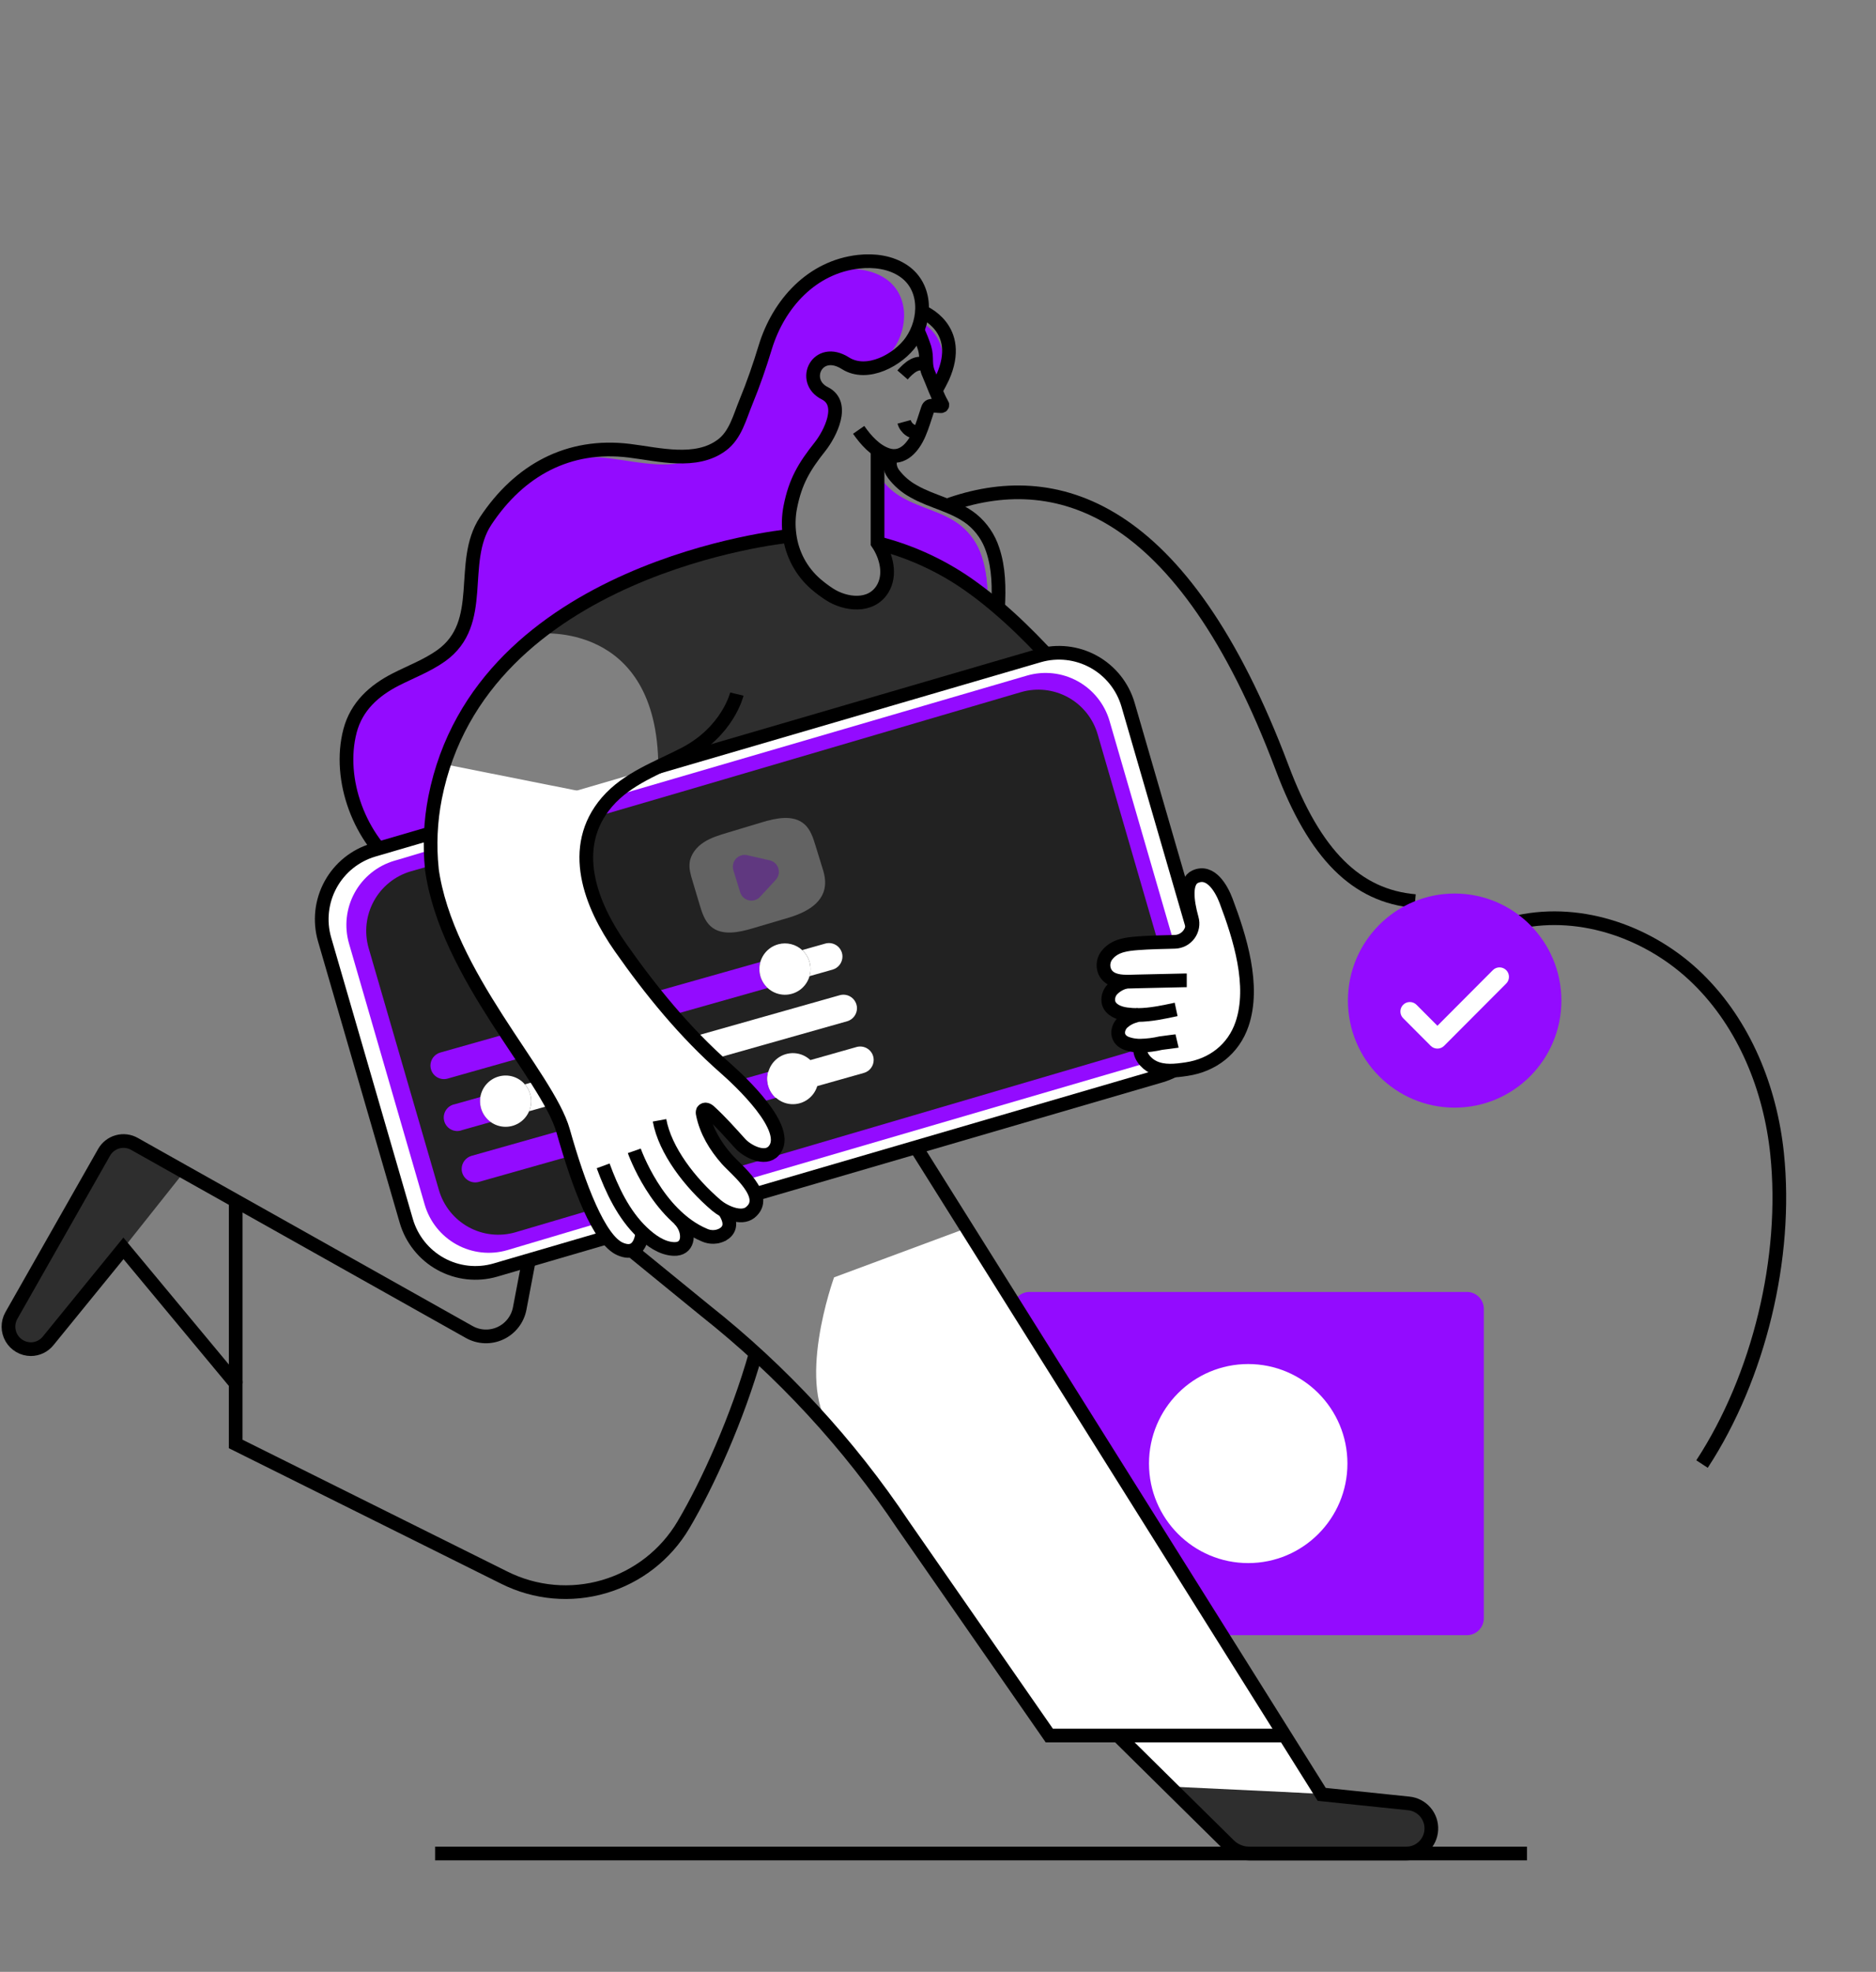 <svg width="626" height="658" viewBox="0 0 626 658" fill="none" xmlns="http://www.w3.org/2000/svg">
<rect x="0" y="0" width="626" height="658" fill="#808080" stroke="none"/>
<path d="M489.479 431.115H343.552C340.425 431.115 337.891 433.658 337.891 436.794V539.975C337.891 543.111 340.425 545.653 343.552 545.653H489.479C492.606 545.653 495.141 543.111 495.141 539.975V436.794C495.141 433.658 492.606 431.115 489.479 431.115Z" fill="#930BFF"/>
<path d="M482.119 436.478H350.919C347.792 436.478 345.258 439.02 345.258 442.156V534.612C345.258 537.748 347.792 540.29 350.919 540.29H482.119C485.245 540.29 487.78 537.748 487.78 534.612V442.156C487.78 439.02 485.245 436.478 482.119 436.478Z" fill="#930BFF"/>
<path d="M416.514 521.597C434.799 521.597 449.622 506.728 449.622 488.387C449.622 470.046 434.799 455.178 416.514 455.178C398.229 455.178 383.405 470.046 383.405 488.387C383.405 506.728 398.229 521.597 416.514 521.597Z" fill="white"/>
<path d="M351.274 545.41V545.633C351.274 552.446 353.973 558.98 358.775 563.798C363.578 568.615 370.092 571.322 376.885 571.322C383.677 571.322 390.191 568.615 394.994 563.798C399.797 558.98 402.495 552.446 402.495 545.633" stroke="black" stroke-width="4.57" stroke-miterlimit="10"/>
<path d="M506.675 307.661C527.969 303.095 550.896 311.339 566.489 326.579C582.082 341.818 590.761 363.308 592.998 385.029C596.6 419.594 586.943 459.521 567.945 488.552" stroke="black" stroke-width="4.57" stroke-miterlimit="10"/>
<path d="M315.947 168.705C351.621 155.808 394.385 167.244 427.841 256.219C438.77 285.296 452.651 298.989 472.207 300.699" stroke="black" stroke-width="4.57" stroke-miterlimit="10"/>
<path d="M179.612 211.468C179.612 211.468 219.431 206.862 219.674 255.876L331.142 223.319L348.644 217.798C348.644 217.798 323.532 187.24 294.563 181.983C294.875 184.953 295.462 187.887 296.315 190.748C297.81 196.012 292.851 199.104 285.97 201.065C279.088 203.026 265.155 191.425 262.76 181.193C262.76 181.193 266.198 178.081 253.393 180.312C240.587 182.542 201.733 191.596 179.612 211.468Z" fill="#2E2E2E"/>
<path d="M6.735 449.335C7.822 449.923 9.036 450.232 10.271 450.237C11.384 450.235 12.482 449.983 13.484 449.499C14.487 449.015 15.368 448.311 16.064 447.44L41.188 416.547L61.465 391.023L44.869 381.686C43.149 380.712 41.114 380.464 39.211 380.994C37.308 381.525 35.693 382.791 34.72 384.515L3.777 439.018C3.285 439.888 2.972 440.847 2.854 441.84C2.737 442.833 2.819 443.839 3.094 444.8C3.37 445.761 3.834 446.657 4.459 447.435C5.084 448.214 5.858 448.86 6.735 449.335Z" fill="#2E2E2E"/>
<path d="M389.184 595.089L410.097 615.723C411.906 617.515 414.345 618.519 416.887 618.52H469.216C471.367 618.533 473.44 617.714 475.004 616.233C476.568 614.752 477.503 612.723 477.613 610.569C477.724 608.414 477.002 606.3 475.598 604.665C474.194 603.031 472.216 602.002 470.075 601.794L441.041 598.78L389.184 595.089Z" fill="#2E2E2E"/>
<path d="M292.831 179.634V181.055V181.417C304.402 184.328 315.297 189.467 324.91 196.551C326.464 197.696 327.986 198.854 329.502 200.078C329.541 195.169 329.121 190.241 327.534 185.602C326.251 181.616 323.842 178.088 320.6 175.449C317.746 173.166 314.368 171.699 310.97 170.376C307.572 169.053 304.239 167.895 301.13 166.112C298.506 164.669 296.213 162.689 294.399 160.302C293.765 159.438 293.37 158.421 293.254 157.354C293.139 156.288 293.308 155.209 293.743 154.229C293.437 154.208 293.135 154.148 292.844 154.051L292.831 179.634Z" fill="#930BFF"/>
<path d="M292.831 179.634V181.055V181.417C304.402 184.328 315.297 189.467 324.91 196.551C326.464 197.696 327.986 198.854 329.502 200.078C329.541 195.169 329.121 190.241 327.534 185.602C326.251 181.616 323.842 178.088 320.6 175.449C317.746 173.166 314.368 171.699 310.97 170.376C307.572 169.053 304.239 167.895 301.13 166.112C298.506 164.669 296.213 162.689 294.399 160.302C293.765 159.438 293.37 158.421 293.254 157.354C293.139 156.288 293.308 155.209 293.743 154.229C293.437 154.208 293.135 154.148 292.844 154.051L292.831 179.634Z" fill="#930BFF"/>
<path d="M132.997 290.507C137.341 293.633 142.174 296.011 147.298 297.541C149.495 298.199 144.3 300.66 146.556 301.101C137.628 279.966 143.998 247.474 172.245 217.824C177.054 212.771 188.114 206.369 193.565 201.92C202.336 194.768 211.933 193.84 221.117 189.55C225.222 187.649 229.437 185.997 233.739 184.602C241.387 182.053 249.28 180.315 257.289 179.417C259.106 179.193 260.904 179.035 262.721 178.937C262.277 175.804 262.366 172.618 262.983 169.514C264.656 160.999 267.575 156.111 272.889 149.399C276.221 145.175 281.417 135.074 274.483 131.593C270.114 129.409 269.714 124.941 271.767 122.217C273.506 119.888 277.015 118.828 281.358 121.559C284.356 123.48 287.918 123.605 291.342 122.664C294.012 121.105 296.327 119.003 298.138 116.492C303.17 109.254 303.347 98.299 295.482 92.989C291.185 90.087 285.714 89.383 280.577 89.942C278.283 90.209 276.022 90.718 273.834 91.462C273.824 91.458 273.815 91.456 273.804 91.456C273.794 91.456 273.784 91.458 273.775 91.462C264.486 96.489 257.834 105.787 254.639 116.262C252.763 122.454 250.644 128.586 248.164 134.594C246.131 139.522 244.714 145.517 240.174 148.879C238.282 150.289 236.131 151.311 233.844 151.886C225.276 157.334 213.39 154.189 204.022 153.031C196.531 152.004 188.905 152.778 181.771 155.288C173.78 159.335 166.912 165.816 161.336 174.219C152.152 188.142 161.874 208.218 146.478 219.2C141.84 222.49 136.467 224.51 131.39 227.096C124.121 230.807 118.27 236.071 116.111 244.204C111.802 260.496 119.431 280.63 132.997 290.507Z" fill="#930BFF"/>
<path d="M322.927 409.684L441.368 598.589L390.856 596.194L372.016 578.955H350.479C350.479 578.955 291.781 492.612 278.319 477.978C264.858 463.344 278.319 426.253 278.319 426.253L322.927 409.684Z" fill="white"/>
<path d="M509.535 618.513H145.186" stroke="black" stroke-width="4.57" stroke-miterlimit="10"/>
<path d="M306.192 109.886C307.128 111.831 307.928 113.838 308.586 115.893C309.544 119.243 308.508 121.309 309.964 124.493C310.463 125.592 311.184 127.454 311.932 129.343C312.149 128.902 312.352 128.54 312.47 128.257C318.184 115.499 310.673 109.346 307.058 107.241C306.835 108.143 306.546 109.027 306.192 109.886Z" fill="#930BFF"/>
<path d="M306.192 109.886C307.128 111.831 307.928 113.838 308.586 115.893C309.544 119.243 308.508 121.309 309.964 124.493C310.463 125.592 311.184 127.454 311.932 129.343C312.149 128.902 312.352 128.54 312.47 128.257C318.184 115.499 310.673 109.346 307.058 107.241C306.835 108.143 306.546 109.027 306.192 109.886Z" fill="#930BFF"/>
<path d="M252.179 451.677C246.072 473.214 236.219 495.053 228.051 508.858C222.147 518.818 212.704 526.17 201.618 529.436C190.534 532.702 178.627 531.641 168.29 526.466L78.647 481.847V461.653L41.19 416.573L16.065 447.44C15.367 448.306 14.485 449.005 13.482 449.484C12.48 449.964 11.383 450.212 10.273 450.21C8.97 450.203 7.691 449.855 6.563 449.2C5.435 448.545 4.497 447.607 3.841 446.477C3.185 445.348 2.834 444.066 2.823 442.759C2.812 441.452 3.142 440.164 3.778 439.024L34.722 384.548C35.694 382.824 37.309 381.558 39.212 381.027C41.115 380.496 43.15 380.746 44.87 381.719L61.467 391.056L156.587 444.492C158.169 445.38 159.938 445.878 161.75 445.947C163.561 446.015 165.363 445.65 167.007 444.883C168.651 444.116 170.089 442.968 171.204 441.534C172.319 440.101 173.079 438.421 173.42 436.636L184.69 377.416" stroke="black" stroke-width="4.57" stroke-miterlimit="10"/>
<path d="M210.924 417.416L235.294 437.3C260.943 457.598 283.266 481.798 301.452 509.022L350.14 579.145H428.729" stroke="black" stroke-width="4.57" stroke-miterlimit="10"/>
<path d="M373.067 579.158L389.184 595.088L410.098 615.723C411.907 617.514 414.346 618.519 416.887 618.52H469.216C471.368 618.533 473.44 617.714 475.004 616.233C476.568 614.752 477.503 612.724 477.614 610.569C477.725 608.414 477.003 606.299 475.599 604.666C474.195 603.031 472.217 602.003 470.076 601.794L441.041 598.78L300.88 375.224C293.664 363.683 287.236 344.687 292.831 332.244C314.145 284.914 312.301 239.064 312.301 239.064" stroke="black" stroke-width="4.57" stroke-miterlimit="10"/>
<path d="M292.83 150.024V179.437V180.858V181.22C295.841 185.628 297.363 191.879 294.483 196.564C290.632 202.835 282.124 201.795 276.725 198.288C275.14 197.256 273.625 196.117 272.192 194.88C267.395 190.697 264.291 184.897 263.467 178.575C263.025 175.444 263.111 172.26 263.723 169.159C265.409 160.651 268.315 155.762 273.648 149.037C276.981 144.819 282.176 134.712 275.229 131.231C267.102 127.165 272.73 115.262 282.104 121.21C289.373 125.816 299.816 120.072 304.133 113.88C309.164 106.642 309.348 95.686 301.476 90.376C297.179 87.475 291.708 86.77 286.578 87.33C270.933 89.054 259.807 101.319 255.353 115.9C253.476 122.092 251.358 128.224 248.884 134.232C246.844 139.167 245.427 145.155 240.894 148.517C232.268 154.992 219.765 151.603 209.997 150.406C189.661 147.899 173.261 156.933 162.056 173.844C152.872 187.767 162.594 207.842 147.191 218.824C142.56 222.114 137.187 224.134 132.103 226.72C124.828 230.425 118.983 235.696 116.819 243.828C112.509 260.173 120.138 280.315 133.697 290.191C139.91 294.718 147.178 297.429 154.729 298.903" stroke="black" stroke-width="4.57" stroke-miterlimit="10"/>
<path d="M332.973 203.861C333.012 203.486 333.032 203.125 333.045 202.769C333.386 196.314 333.347 189.609 331.247 183.431C329.962 179.448 327.554 175.923 324.314 173.284C321.447 171.001 318.075 169.52 314.69 168.204C311.305 166.888 307.953 165.73 304.85 163.941C302.221 162.507 299.929 160.526 298.126 158.13C297.488 157.271 297.089 156.258 296.968 155.194C296.847 154.129 297.009 153.052 297.437 152.07" stroke="black" stroke-width="4.57" stroke-miterlimit="10"/>
<path d="M78.653 461.659V400.702" stroke="black" stroke-width="4.57" stroke-miterlimit="10"/>
<path d="M286.528 143.444C288.883 146.82 292.078 150.465 296.106 151.787C301.321 153.485 304.83 149.05 306.7 144.727C307.822 142.154 308.589 139.417 309.495 136.759C309.79 135.884 309.967 135.443 310.971 135.39C311.974 135.337 313.017 135.548 314.041 135.548C314.118 135.552 314.195 135.534 314.263 135.495C314.331 135.456 314.386 135.398 314.421 135.329C314.457 135.26 314.473 135.181 314.466 135.104C314.458 135.026 314.43 134.952 314.382 134.89C313.004 132.791 310.951 127.053 309.908 124.757C308.465 121.572 309.508 119.493 308.537 116.163C307.874 114.109 307.078 112.1 306.156 110.149" stroke="black" stroke-width="4.57" stroke-miterlimit="10"/>
<path d="M307.689 104.003C307.689 104.003 321.905 109.465 314.564 125.902C314.112 126.902 312.996 128.975 312.472 129.915" stroke="black" stroke-width="4.57" stroke-miterlimit="10"/>
<path d="M306.9 144.227C305.764 144.382 304.608 144.116 303.653 143.479C302.696 142.842 302.004 141.877 301.705 140.766" stroke="black" stroke-width="4.57" stroke-miterlimit="10"/>
<path d="M309.308 122.21C306.363 119.809 303.135 122.868 301.167 125.112" stroke="black" stroke-width="4.57" stroke-miterlimit="10"/>
<path d="M292.831 181.22C304.407 184.131 315.309 189.271 324.929 196.354C327.724 198.38 330.42 200.539 333.038 202.782C343.363 211.573 352.449 221.746 361.278 232.031" stroke="black" stroke-width="4.57" stroke-miterlimit="10"/>
<path d="M374.522 329.053C374.469 329.02 374.421 328.98 374.378 328.934C362.793 317.314 351.123 305.779 339.505 294.198C329.77 284.499 317.109 274.57 311.166 261.844" stroke="black" stroke-width="4.57" stroke-miterlimit="10"/>
<path d="M238.683 412.717C239.628 412.415 240.526 412.112 241.379 411.796C241.394 411.801 241.41 411.801 241.425 411.796" stroke="black" stroke-width="4.57" stroke-miterlimit="10"/>
<path d="M150.5 276.077L219.675 255.876L346.709 218.772C352.812 217.009 359.362 217.742 364.928 220.81C370.495 223.877 374.623 229.03 376.413 235.143L403.696 329.151C405.454 335.272 404.727 341.842 401.672 347.426C398.618 353.011 393.485 357.156 387.394 358.959L252.009 398.491L239.086 402.255L225.966 406.104L213.043 409.888L202.547 412.934L165.286 423.818C159.182 425.583 152.63 424.852 147.064 421.784C141.497 418.716 137.369 413.561 135.582 407.447L108.299 313.438C106.539 307.321 107.265 300.753 110.319 295.172C113.373 289.59 118.505 285.448 124.594 283.651L125.572 283.368L126.392 283.124L143.789 278.038L150.5 276.077Z" fill="white"/>
<path d="M160.897 278.531L224.988 259.818L342.701 225.437C348.359 223.794 354.436 224.467 359.601 227.31C364.766 230.153 368.596 234.934 370.253 240.604L395.522 327.684C397.149 333.355 396.477 339.442 393.651 344.618C390.825 349.794 386.074 353.641 380.434 355.32L254.974 391.958L243.002 395.458L230.82 399.018L218.848 402.532L209.113 405.328L169.274 417.172C163.615 418.818 157.537 418.145 152.371 415.302C147.207 412.459 143.377 407.677 141.722 402.005L116.466 314.879C114.827 309.208 115.495 303.116 118.322 297.937C121.15 292.758 125.907 288.913 131.554 287.243L132.459 286.98L133.22 286.763L154.678 280.315L160.897 278.531Z" fill="#930BFF"/>
<path d="M167.838 281.624L227.265 264.273L340.753 230.945C345.996 229.431 351.623 230.061 356.404 232.695C361.186 235.33 364.733 239.756 366.271 245.006L389.717 325.776C391.227 331.035 390.602 336.679 387.978 341.477C385.354 346.275 380.944 349.837 375.711 351.385L255.046 386.819L243.947 390.056L232.657 393.346L221.551 396.596L212.557 399.228L172.01 411.204C166.763 412.732 161.128 412.109 156.338 409.473C151.549 406.836 147.998 402.402 146.465 397.143L123.013 316.38C121.501 311.123 122.126 305.479 124.75 300.683C127.375 295.887 131.786 292.328 137.019 290.783L141.467 289.513L142.175 289.303L162.072 283.328L167.838 281.624Z" fill="#222222"/>
<path d="M256.167 329.691L149.364 359.926C148.794 360.087 148.199 360.135 147.611 360.065C147.023 359.995 146.455 359.81 145.939 359.519C145.423 359.229 144.969 358.84 144.603 358.373C144.238 357.907 143.967 357.372 143.807 356.801C143.69 356.406 143.63 355.996 143.63 355.583C143.634 354.6 143.956 353.645 144.548 352.86C145.139 352.077 145.968 351.506 146.91 351.234L253.714 321.019C253.283 322.494 253.263 324.059 253.655 325.546C254.078 327.141 254.951 328.579 256.167 329.691Z" fill="#930BFF"/>
<path d="M281.115 319.189C281.114 320.176 280.794 321.135 280.202 321.923C279.61 322.71 278.78 323.285 277.835 323.558L270.127 325.743C270.566 324.209 270.571 322.583 270.141 321.047C269.711 319.511 268.864 318.125 267.693 317.044L275.401 314.866C276.55 314.546 277.779 314.694 278.819 315.28C279.859 315.866 280.625 316.841 280.951 317.992C281.067 318.38 281.122 318.784 281.115 319.189Z" fill="white"/>
<path d="M285.969 336.442C285.966 337.426 285.644 338.381 285.052 339.165C284.461 339.95 283.632 340.52 282.689 340.791L176.548 370.823C177.184 369.347 177.391 367.721 177.144 366.132C176.896 364.544 176.206 363.058 175.151 361.847L280.235 332.093C281.385 331.774 282.613 331.924 283.652 332.509C284.692 333.095 285.458 334.069 285.785 335.218C285.907 335.614 285.969 336.027 285.969 336.442Z" fill="white"/>
<path d="M163.782 374.402L154.217 377.106C153.634 377.337 153.01 377.443 152.383 377.416C151.757 377.391 151.143 377.233 150.581 376.955C150.019 376.677 149.521 376.284 149.119 375.801C148.718 375.319 148.421 374.757 148.249 374.153C148.076 373.548 148.032 372.914 148.118 372.292C148.205 371.669 148.42 371.071 148.751 370.537C149.081 370.003 149.52 369.544 150.037 369.189C150.555 368.835 151.141 368.594 151.757 368.48L160.285 366.072C160.102 367.253 160.157 368.459 160.449 369.618C160.96 371.558 162.141 373.253 163.782 374.402Z" fill="#930BFF"/>
<path d="M258.864 366.355L159.768 394.405C158.62 394.718 157.394 394.566 156.356 393.981C155.318 393.397 154.55 392.427 154.219 391.28C154.103 390.889 154.048 390.483 154.055 390.076C154.057 389.09 154.378 388.131 154.969 387.344C155.561 386.555 156.391 385.981 157.335 385.706L256.286 357.722C255.872 359.259 255.894 360.881 256.349 362.407C256.805 363.932 257.676 365.299 258.864 366.355Z" fill="#930BFF"/>
<path d="M291.538 353.688C291.54 354.673 291.22 355.631 290.627 356.416C290.035 357.201 289.203 357.77 288.258 358.038L272.718 362.426L258.876 366.374C257.688 365.318 256.817 363.951 256.362 362.426C255.906 360.901 255.884 359.279 256.298 357.742L270.402 353.754L285.818 349.385C286.965 349.06 288.194 349.205 289.236 349.787C290.277 350.369 291.046 351.341 291.374 352.491C291.484 352.88 291.54 353.284 291.538 353.688Z" fill="white"/>
<path d="M270.126 325.743C269.611 327.548 268.518 329.134 267.015 330.255C265.512 331.375 263.684 331.969 261.811 331.944C259.939 331.918 258.127 331.275 256.655 330.114C255.183 328.953 254.133 327.338 253.667 325.519C253.385 324.431 253.319 323.298 253.473 322.184C253.628 321.071 254 319.999 254.568 319.03C255.136 318.061 255.888 317.213 256.783 316.536C257.677 315.858 258.696 315.365 259.781 315.083C261.159 314.723 262.606 314.715 263.987 315.06C265.369 315.405 266.643 316.091 267.692 317.057C268.862 318.138 269.71 319.523 270.14 321.06C270.569 322.596 270.565 324.222 270.126 325.756V325.743Z" fill="white"/>
<path d="M176.549 370.822C175.849 372.464 174.654 373.845 173.133 374.772C171.611 375.698 169.839 376.124 168.064 375.989C166.288 375.854 164.6 375.165 163.235 374.02C161.87 372.873 160.896 371.328 160.451 369.599C160.159 368.44 160.104 367.234 160.287 366.052C160.563 364.423 161.301 362.909 162.413 361.69C163.525 360.472 164.965 359.601 166.558 359.182C168.097 358.773 169.721 358.808 171.241 359.283C172.761 359.758 174.116 360.654 175.152 361.867C176.206 363.078 176.897 364.564 177.145 366.152C177.392 367.74 177.185 369.367 176.549 370.842V370.822Z" fill="white"/>
<path d="M272.706 362.426C272.109 364.396 270.821 366.082 269.081 367.173C267.341 368.264 265.266 368.687 263.239 368.362C261.212 368.038 259.371 366.988 258.056 365.408C256.741 363.828 256.041 361.823 256.085 359.765C256.129 357.707 256.914 355.734 258.295 354.212C259.677 352.69 261.561 351.721 263.6 351.483C265.638 351.246 267.694 351.758 269.385 352.922C271.077 354.087 272.292 355.827 272.805 357.82C273.192 359.336 273.158 360.929 272.706 362.426Z" fill="white"/>
<path d="M255.105 385.45C249.417 385.766 243.297 377.554 241.427 375.507C241.22 375.29 240.984 375.101 240.725 374.948L235.641 370.822L236.494 377.31C237.852 380.436 245.022 387.253 250.132 395.076C255.243 402.9 250.375 404.611 247.64 405.604C244.904 406.598 242.044 401.413 243.159 407.045C244.274 412.678 237.649 412.757 233.516 412.053C229.383 411.349 227.901 406.789 228.839 410.368C229.777 413.948 226.68 416.56 223.886 416.678C221.767 416.784 217.693 413.915 215.856 412.533C215.437 414.797 213.921 419.047 208.64 416.784C201.628 413.777 194.819 395.807 189.616 377.416C184.414 359.025 150.722 325.48 145.809 289.961C145.809 289.902 145.809 289.816 145.809 289.757C145.546 287.072 145.413 284.368 145.409 281.644C145.41 276.466 145.91 271.301 146.904 266.22C147.614 262.524 148.563 258.877 149.745 255.304L205.374 266.385C204.993 266.806 204.613 267.227 204.232 267.668C191.211 282.835 198.82 302.068 208.726 316.189C218.776 330.559 230.341 344.759 243.559 356.327C247.44 359.715 251.067 363.386 254.41 367.309L253.688 367.71C254.473 369.244 255.349 370.73 256.312 372.158C260.241 377.593 260.819 385.127 255.105 385.45Z" fill="white"/>
<path d="M219.675 255.876L346.709 218.772C352.812 217.009 359.362 217.742 364.929 220.81C370.495 223.877 374.624 229.03 376.413 235.143L403.696 329.151C405.454 335.272 404.727 341.842 401.672 347.426C398.618 353.011 393.486 357.156 387.395 358.959L252.009 398.491" stroke="black" stroke-width="4.57" stroke-miterlimit="10"/>
<path d="M202.514 412.934L165.286 423.818C159.182 425.584 152.63 424.853 147.064 421.785C141.497 418.716 137.369 413.561 135.582 407.447L108.299 313.438C106.539 307.321 107.265 300.753 110.319 295.172C113.373 289.59 118.505 285.448 124.594 283.651L125.572 283.368L126.392 283.124L143.789 278.038" stroke="black" stroke-width="4.57" stroke-miterlimit="10"/>
<path d="M239.085 402.255H239.065" stroke="black" stroke-width="4.57" stroke-miterlimit="10"/>
<path d="M213.001 409.888H212.981" stroke="black" stroke-width="4.57" stroke-miterlimit="10"/>
<path d="M220.079 373.849C221.91 383.864 230.228 394.714 239.051 402.229C241.616 404.413 247.284 407.072 250.36 404.578C256.999 399.209 245.65 390.365 242.521 386.812C238.723 382.495 235.653 377.435 234.511 371.731C234.412 371.378 234.433 371.003 234.571 370.665C234.704 370.48 234.893 370.344 235.109 370.277C235.326 370.209 235.558 370.214 235.771 370.289C236.195 370.446 236.576 370.698 236.886 371.026C240.481 374.316 243.689 377.955 246.943 381.554C249.245 384.127 255.235 387.319 258.173 384.042C264.55 376.929 246.503 360.354 241.885 356.287C228.68 344.706 217.095 330.507 207.045 316.149C197.139 302.029 189.53 282.795 202.551 267.628C209.347 259.732 219.41 256.284 228.398 251.619C242.895 244.118 245.88 231.616 245.88 231.616" stroke="black" stroke-width="4.57" stroke-miterlimit="10"/>
<path d="M211.657 384.029C211.657 384.029 219.161 405.486 235.102 412.165C236.049 412.587 237.078 412.79 238.114 412.759C239.149 412.729 240.164 412.465 241.085 411.987C243.053 410.882 244.66 408.697 241.898 404.315" stroke="black" stroke-width="4.57" stroke-miterlimit="10"/>
<path d="M201.266 389.042C204.191 397.004 208.075 405.328 214.32 411.25C217.167 413.941 220.775 416.606 224.816 416.777C229.684 416.981 230.064 412.059 228.096 408.71C227.671 407.992 227.159 407.33 226.574 406.736" stroke="black" stroke-width="4.57" stroke-miterlimit="10"/>
<path d="M214.319 411.25C214.319 411.25 213.965 419.804 206.953 416.784C199.94 413.764 193.111 395.8 187.929 377.402C182.746 359.005 148.864 325.361 144.055 289.757L144.108 290.191C144.108 290.112 144.108 290.053 144.108 289.974C143.288 282.044 143.651 274.036 145.184 266.214C160.37 189.122 262.758 178.923 262.758 178.923" stroke="black" stroke-width="4.57" stroke-miterlimit="10"/>
<path d="M414.46 341.732C411.626 350.122 404.62 355.471 395.987 356.774C392.287 357.32 388.298 357.82 384.835 356.116C382.296 354.872 379.797 351.971 380.558 348.924C379.429 348.939 378.302 348.81 377.205 348.543C375.703 348.181 374.148 347.463 373.486 346.075C372.823 344.687 373.289 342.752 374.365 341.508C375.537 340.349 376.981 339.503 378.563 339.048C378.948 338.905 379.34 338.784 379.738 338.686C378.456 338.697 377.177 338.615 375.907 338.442C373.466 338.126 370.731 337.08 370.003 334.738C369.801 333.941 369.803 333.107 370.009 332.312C370.216 331.517 370.62 330.787 371.183 330.191C372.331 329.008 373.771 328.15 375.356 327.704C375.52 327.664 375.657 327.605 375.815 327.565C372.922 327.526 369.963 326.947 368.684 324.197C368.273 323.219 368.157 322.142 368.349 321.099C368.541 320.056 369.034 319.092 369.766 318.327C372.325 315.445 376.156 315.037 379.77 314.761C383.385 314.484 387.78 314.359 392.038 314.28C392.963 314.256 393.869 314.019 394.689 313.59C395.509 313.159 396.22 312.547 396.767 311.798C397.314 311.051 397.684 310.187 397.848 309.274C398.012 308.36 397.965 307.422 397.712 306.529C396.052 300.607 395.35 294.146 398.847 292.566C404.062 290.198 407.657 296.653 409.153 300.62C413.725 312.78 418.816 328.888 414.46 341.732Z" fill="white"/>
<path d="M392.464 336.843C388.246 337.745 383.975 338.666 379.698 338.705C379.301 338.805 378.909 338.926 378.524 339.067C376.942 339.523 375.498 340.368 374.325 341.528C373.25 342.772 372.731 344.614 373.446 346.095C374.161 347.575 375.664 348.2 377.166 348.562C378.263 348.829 379.39 348.958 380.518 348.944C382.827 348.897 385.125 348.608 387.373 348.082C387.754 348.003 392.411 347.463 392.772 347.378" stroke="black" stroke-width="4.57" stroke-miterlimit="10"/>
<path d="M375.769 327.585C375.611 327.625 375.474 327.684 375.31 327.724C373.725 328.169 372.285 329.027 371.137 330.211C370.573 330.807 370.169 331.536 369.963 332.332C369.757 333.126 369.754 333.961 369.957 334.758C370.718 337.1 373.453 338.146 375.861 338.462C377.13 338.635 378.411 338.716 379.692 338.706" stroke="black" stroke-width="4.57" stroke-miterlimit="10"/>
<path d="M396.006 327.145C395.685 327.145 395.383 327.145 395.068 327.145L379.823 327.487C378.629 327.487 377.199 327.605 375.769 327.566C372.876 327.526 369.917 326.947 368.638 324.197C368.227 323.22 368.111 322.142 368.303 321.099C368.495 320.057 368.988 319.093 369.721 318.327C372.279 315.445 376.11 315.037 379.725 314.761C383.339 314.485 387.741 314.373 391.998 314.281C392.926 314.26 393.837 314.025 394.66 313.596C395.484 313.166 396.198 312.552 396.748 311.803C397.298 311.053 397.669 310.186 397.833 309.269C397.997 308.353 397.948 307.411 397.692 306.516C396.033 300.594 395.318 294.126 398.821 292.547C404.036 290.178 407.631 296.633 409.126 300.601C413.718 312.761 418.816 328.895 414.46 341.713C411.619 350.102 404.62 355.465 395.993 356.754C392.3 357.307 388.298 357.807 384.841 356.096C382.316 354.859 379.81 351.964 380.564 348.918" stroke="black" stroke-width="4.57" stroke-miterlimit="10"/>
<g opacity="0.54">
<path opacity="0.54" d="M275.191 292.672C275.076 291.912 274.903 291.162 274.673 290.428L272.095 282.065C271.307 279.505 270.435 276.801 268.428 275.037C264.708 271.747 258.975 272.978 254.219 274.412L242.548 277.926C239.865 278.735 237.143 279.564 234.801 281.098C232.459 282.631 230.504 285.013 230.137 287.796C229.861 289.849 230.465 291.902 231.062 293.889L233.463 301.917C234.256 304.549 235.136 307.325 237.202 309.155C240.882 312.366 246.504 311.162 251.188 309.773L263.127 306.24C270.33 304.082 276.352 300.219 275.191 292.672Z" fill="white"/>
<path opacity="0.54" d="M258.816 293.652C259.298 293.144 259.636 292.516 259.795 291.834C259.955 291.151 259.93 290.437 259.724 289.767C259.517 289.097 259.137 288.494 258.621 288.021C258.105 287.547 257.473 287.22 256.789 287.072L253.089 286.23L249.396 285.388C248.716 285.223 248.005 285.244 247.336 285.446C246.667 285.648 246.063 286.026 245.588 286.54C245.112 287.054 244.781 287.686 244.63 288.37C244.478 289.055 244.511 289.768 244.725 290.435L245.847 294.067L246.962 297.699C247.159 298.373 247.532 298.981 248.042 299.462C248.552 299.943 249.181 300.28 249.863 300.436C250.545 300.592 251.257 300.563 251.925 300.351C252.592 300.14 253.191 299.753 253.66 299.232L256.238 296.442L258.816 293.652Z" fill="#930BFF"/>
</g>
<path d="M485.399 369.618C505.068 369.618 521.013 353.625 521.013 333.895C521.013 314.167 505.068 298.173 485.399 298.173C465.729 298.173 449.785 314.167 449.785 333.895C449.785 353.625 465.729 369.618 485.399 369.618Z" fill="#930BFF"/>
<path d="M479.633 349.911C479.219 349.911 478.809 349.829 478.425 349.67C478.043 349.511 477.695 349.277 477.403 348.983L468.219 339.771C467.627 339.178 467.294 338.374 467.294 337.536C467.293 336.698 467.625 335.893 468.215 335.3C468.807 334.707 469.608 334.373 470.444 334.372C471.28 334.372 472.081 334.704 472.673 335.297L479.653 342.298L498.145 323.736C498.737 323.142 499.538 322.809 500.374 322.808C501.21 322.807 502.011 323.14 502.603 323.733C503.195 324.325 503.527 325.129 503.528 325.967C503.529 326.805 503.197 327.61 502.606 328.204L481.857 349.016C481.263 349.597 480.463 349.919 479.633 349.911Z" fill="white"/>
</svg>
